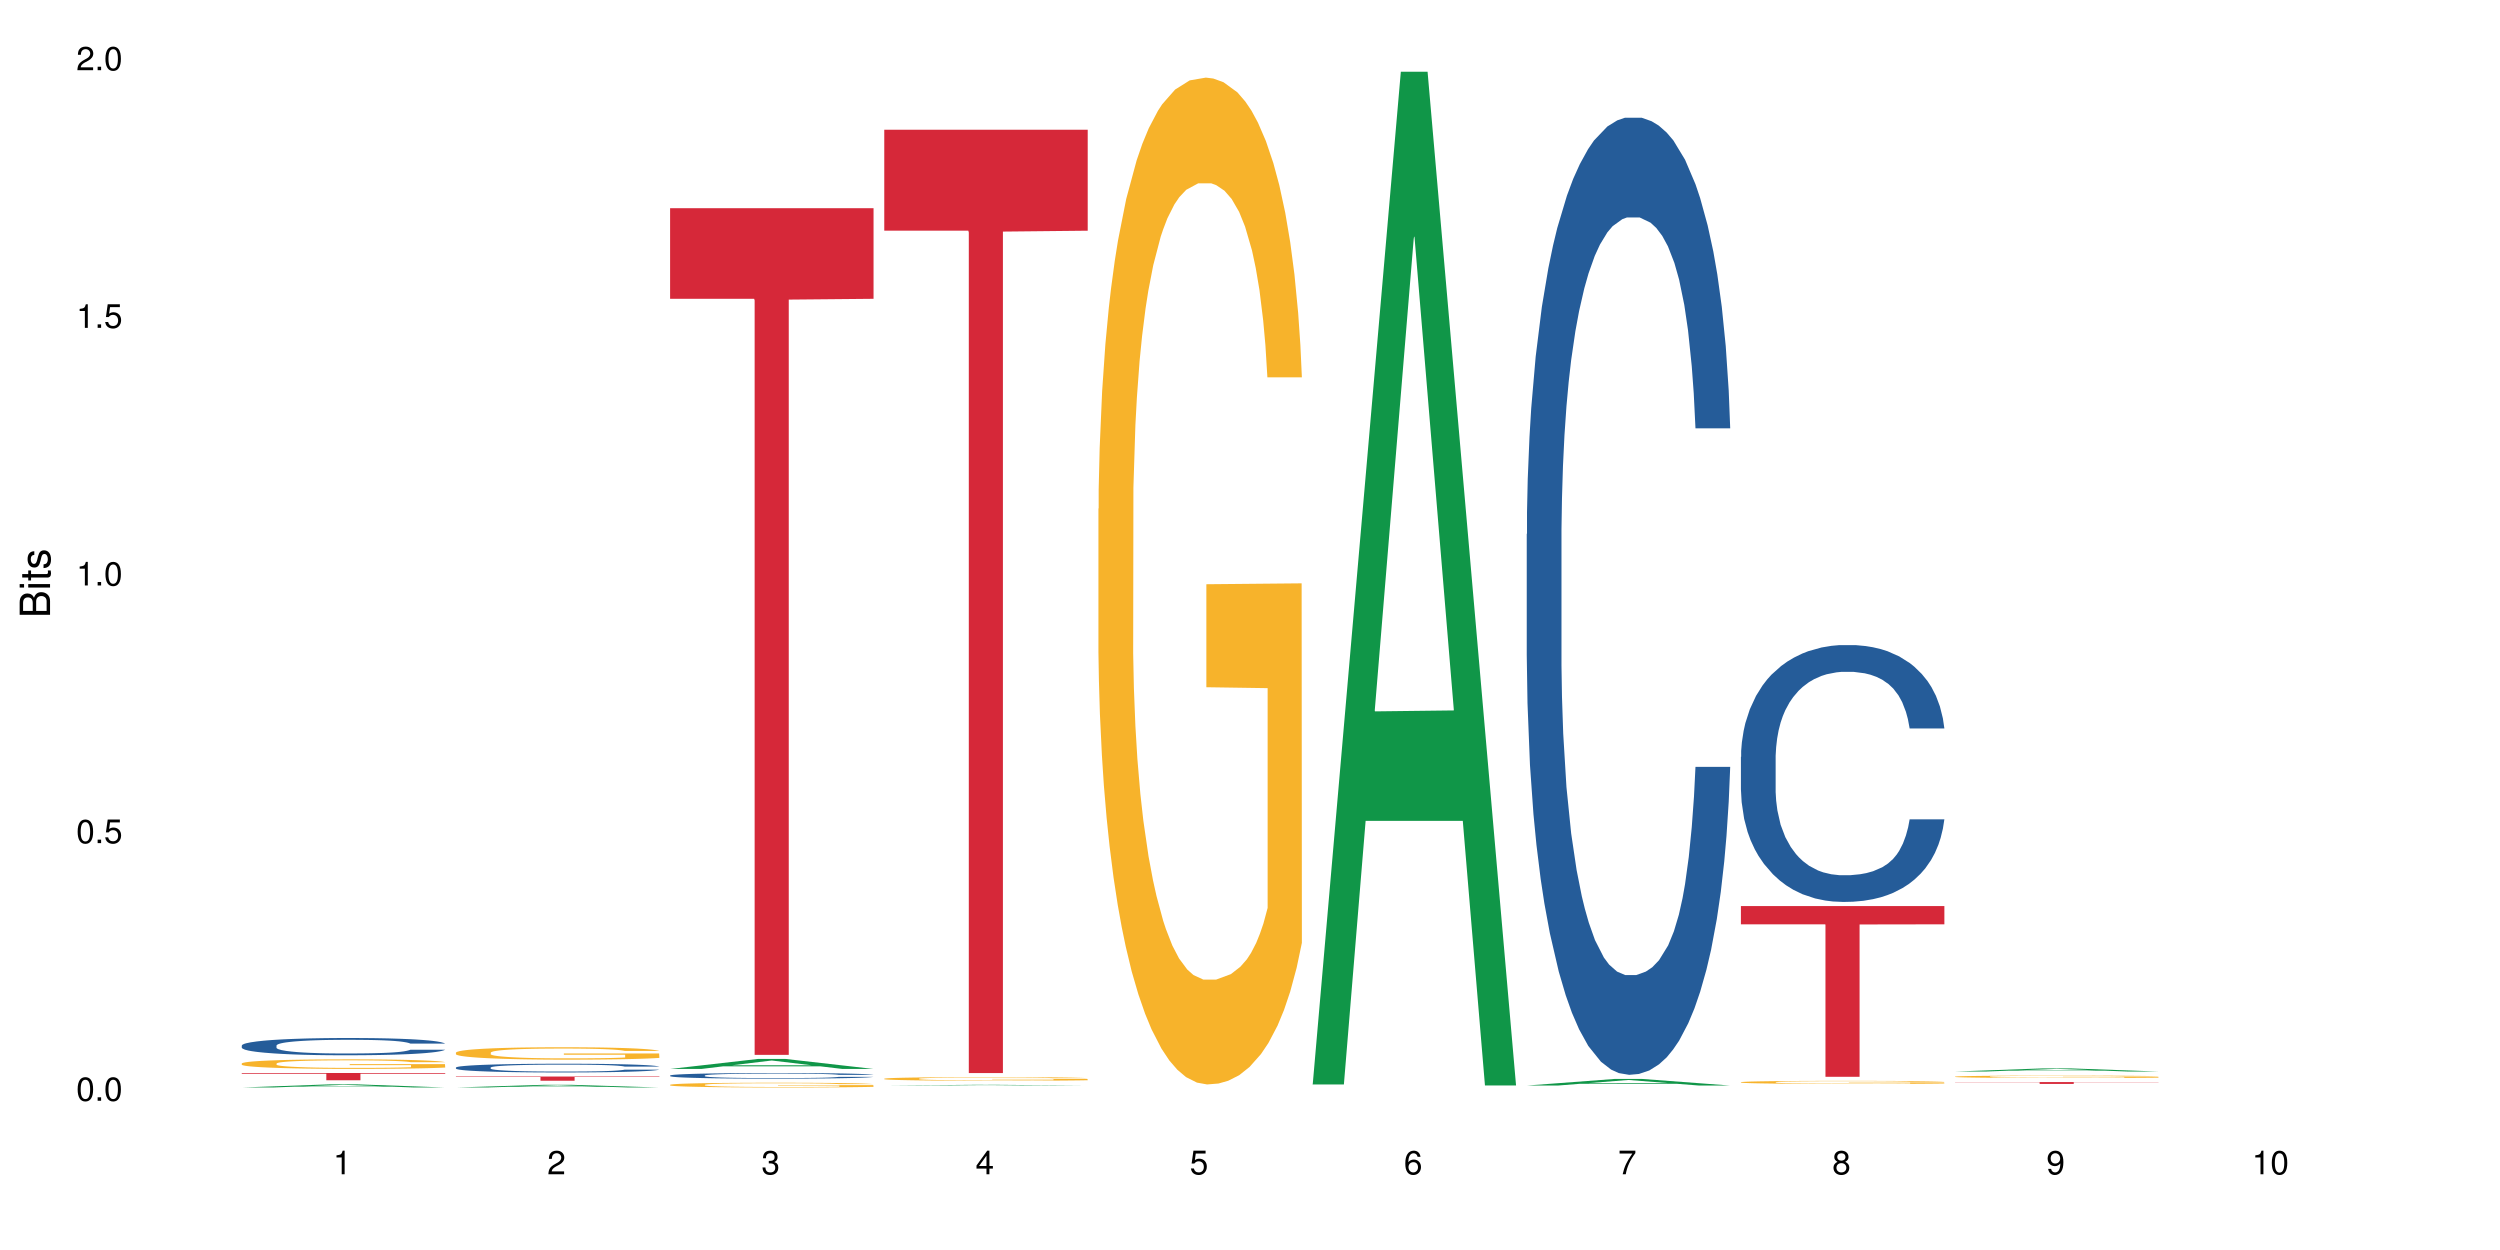 <?xml version="1.0" encoding="UTF-8"?>
<svg xmlns="http://www.w3.org/2000/svg" xmlns:xlink="http://www.w3.org/1999/xlink" width="720pt" height="360pt" viewBox="0 0 720 360" version="1.1">
<defs>
<g>
<symbol overflow="visible" id="glyph0-0">
<path style="stroke:none;" d=""/>
</symbol>
<symbol overflow="visible" id="glyph0-1">
<path style="stroke:none;" d="M 2.641 -6.797 C 2 -6.797 1.422 -6.531 1.078 -6.047 C 0.641 -5.453 0.406 -4.547 0.406 -3.297 C 0.406 -1 1.188 0.219 2.641 0.219 C 4.078 0.219 4.859 -1 4.859 -3.234 C 4.859 -4.562 4.656 -5.438 4.203 -6.047 C 3.844 -6.531 3.281 -6.797 2.641 -6.797 Z M 2.641 -6.047 C 3.547 -6.047 4 -5.125 4 -3.312 C 4 -1.375 3.562 -0.484 2.625 -0.484 C 1.734 -0.484 1.281 -1.422 1.281 -3.281 C 1.281 -5.141 1.734 -6.047 2.641 -6.047 Z M 2.641 -6.047 "/>
</symbol>
<symbol overflow="visible" id="glyph0-2">
<path style="stroke:none;" d="M 1.828 -1 L 0.828 -1 L 0.828 0 L 1.828 0 Z M 1.828 -1 "/>
</symbol>
<symbol overflow="visible" id="glyph0-3">
<path style="stroke:none;" d="M 4.562 -6.797 L 1.062 -6.797 L 0.547 -3.094 L 1.328 -3.094 C 1.719 -3.562 2.047 -3.734 2.578 -3.734 C 3.484 -3.734 4.062 -3.109 4.062 -2.094 C 4.062 -1.125 3.484 -0.531 2.578 -0.531 C 1.828 -0.531 1.375 -0.906 1.188 -1.672 L 0.328 -1.672 C 0.453 -1.109 0.547 -0.844 0.75 -0.594 C 1.125 -0.078 1.828 0.219 2.594 0.219 C 3.969 0.219 4.922 -0.781 4.922 -2.219 C 4.922 -3.562 4.031 -4.484 2.719 -4.484 C 2.25 -4.484 1.859 -4.359 1.469 -4.062 L 1.734 -5.969 L 4.562 -5.969 Z M 4.562 -6.797 "/>
</symbol>
<symbol overflow="visible" id="glyph0-4">
<path style="stroke:none;" d="M 2.484 -4.844 L 2.484 0 L 3.328 0 L 3.328 -6.797 L 2.766 -6.797 C 2.469 -5.75 2.281 -5.609 0.984 -5.453 L 0.984 -4.844 Z M 2.484 -4.844 "/>
</symbol>
<symbol overflow="visible" id="glyph0-5">
<path style="stroke:none;" d="M 4.859 -0.828 L 1.281 -0.828 C 1.359 -1.391 1.672 -1.75 2.5 -2.234 L 3.469 -2.75 C 4.406 -3.266 4.906 -3.969 4.906 -4.812 C 4.906 -5.375 4.672 -5.906 4.266 -6.266 C 3.859 -6.625 3.375 -6.797 2.719 -6.797 C 1.859 -6.797 1.219 -6.5 0.844 -5.922 C 0.609 -5.562 0.5 -5.125 0.484 -4.438 L 1.328 -4.438 C 1.359 -4.906 1.406 -5.188 1.531 -5.406 C 1.75 -5.812 2.188 -6.062 2.703 -6.062 C 3.469 -6.062 4.031 -5.516 4.031 -4.781 C 4.031 -4.25 3.719 -3.797 3.125 -3.438 L 2.234 -2.938 C 0.812 -2.141 0.406 -1.5 0.328 0 L 4.859 0 Z M 4.859 -0.828 "/>
</symbol>
<symbol overflow="visible" id="glyph0-6">
<path style="stroke:none;" d="M 2.125 -3.125 L 2.578 -3.125 C 3.516 -3.125 3.984 -2.703 3.984 -1.891 C 3.984 -1.031 3.469 -0.531 2.578 -0.531 C 1.656 -0.531 1.203 -0.984 1.156 -1.969 L 0.312 -1.969 C 0.344 -1.422 0.438 -1.078 0.609 -0.766 C 0.953 -0.109 1.625 0.219 2.547 0.219 C 3.953 0.219 4.859 -0.609 4.859 -1.906 C 4.859 -2.766 4.516 -3.25 3.703 -3.516 C 4.344 -3.766 4.656 -4.25 4.656 -4.938 C 4.656 -6.109 3.875 -6.797 2.578 -6.797 C 1.203 -6.797 0.484 -6.047 0.453 -4.609 L 1.297 -4.609 C 1.312 -5.016 1.344 -5.25 1.453 -5.453 C 1.641 -5.828 2.062 -6.062 2.594 -6.062 C 3.344 -6.062 3.797 -5.625 3.797 -4.906 C 3.797 -4.422 3.609 -4.141 3.25 -3.984 C 3.016 -3.891 2.719 -3.844 2.125 -3.844 Z M 2.125 -3.125 "/>
</symbol>
<symbol overflow="visible" id="glyph0-7">
<path style="stroke:none;" d="M 3.141 -1.625 L 3.141 0 L 3.984 0 L 3.984 -1.625 L 4.984 -1.625 L 4.984 -2.391 L 3.984 -2.391 L 3.984 -6.797 L 3.359 -6.797 L 0.266 -2.516 L 0.266 -1.625 Z M 3.141 -2.391 L 1 -2.391 L 3.141 -5.359 Z M 3.141 -2.391 "/>
</symbol>
<symbol overflow="visible" id="glyph0-8">
<path style="stroke:none;" d="M 4.781 -5.031 C 4.609 -6.141 3.891 -6.797 2.844 -6.797 C 2.094 -6.797 1.422 -6.438 1.031 -5.828 C 0.609 -5.172 0.406 -4.344 0.406 -3.094 C 0.406 -1.953 0.578 -1.234 0.984 -0.625 C 1.359 -0.078 1.953 0.219 2.703 0.219 C 3.984 0.219 4.922 -0.734 4.922 -2.078 C 4.922 -3.344 4.062 -4.234 2.844 -4.234 C 2.172 -4.234 1.641 -3.969 1.281 -3.469 C 1.281 -5.125 1.828 -6.047 2.797 -6.047 C 3.391 -6.047 3.797 -5.672 3.938 -5.031 Z M 2.734 -3.484 C 3.547 -3.484 4.062 -2.922 4.062 -2 C 4.062 -1.156 3.484 -0.531 2.703 -0.531 C 1.922 -0.531 1.328 -1.188 1.328 -2.047 C 1.328 -2.891 1.906 -3.484 2.734 -3.484 Z M 2.734 -3.484 "/>
</symbol>
<symbol overflow="visible" id="glyph0-9">
<path style="stroke:none;" d="M 4.984 -6.797 L 0.438 -6.797 L 0.438 -5.969 L 4.109 -5.969 C 2.5 -3.656 1.828 -2.234 1.328 0 L 2.219 0 C 2.594 -2.172 3.453 -4.047 4.984 -6.094 Z M 4.984 -6.797 "/>
</symbol>
<symbol overflow="visible" id="glyph0-10">
<path style="stroke:none;" d="M 3.75 -3.578 C 4.453 -4 4.688 -4.344 4.688 -4.984 C 4.688 -6.047 3.844 -6.797 2.641 -6.797 C 1.438 -6.797 0.594 -6.047 0.594 -4.984 C 0.594 -4.359 0.828 -4.016 1.516 -3.578 C 0.734 -3.203 0.359 -2.641 0.359 -1.891 C 0.359 -0.641 1.297 0.219 2.641 0.219 C 3.984 0.219 4.922 -0.641 4.922 -1.875 C 4.922 -2.641 4.531 -3.203 3.75 -3.578 Z M 2.641 -6.047 C 3.359 -6.047 3.812 -5.625 3.812 -4.969 C 3.812 -4.344 3.344 -3.922 2.641 -3.922 C 1.922 -3.922 1.453 -4.344 1.453 -4.984 C 1.453 -5.625 1.922 -6.047 2.641 -6.047 Z M 2.641 -3.203 C 3.484 -3.203 4.062 -2.672 4.062 -1.875 C 4.062 -1.062 3.484 -0.531 2.625 -0.531 C 1.797 -0.531 1.219 -1.078 1.219 -1.875 C 1.219 -2.672 1.797 -3.203 2.641 -3.203 Z M 2.641 -3.203 "/>
</symbol>
<symbol overflow="visible" id="glyph0-11">
<path style="stroke:none;" d="M 0.516 -1.547 C 0.672 -0.438 1.406 0.219 2.438 0.219 C 3.188 0.219 3.859 -0.141 4.266 -0.75 C 4.688 -1.406 4.891 -2.25 4.891 -3.484 C 4.891 -4.625 4.703 -5.359 4.312 -5.953 C 3.938 -6.5 3.344 -6.797 2.594 -6.797 C 1.297 -6.797 0.359 -5.844 0.359 -4.516 C 0.359 -3.25 1.234 -2.344 2.453 -2.344 C 3.094 -2.344 3.562 -2.578 4.016 -3.109 C 4 -1.453 3.469 -0.531 2.5 -0.531 C 1.906 -0.531 1.484 -0.906 1.359 -1.547 Z M 2.578 -6.062 C 3.375 -6.062 3.969 -5.406 3.969 -4.531 C 3.969 -3.688 3.375 -3.094 2.547 -3.094 C 1.734 -3.094 1.234 -3.672 1.234 -4.578 C 1.234 -5.438 1.797 -6.062 2.578 -6.062 Z M 2.578 -6.062 "/>
</symbol>
<symbol overflow="visible" id="glyph1-0">
<path style="stroke:none;" d=""/>
</symbol>
<symbol overflow="visible" id="glyph1-1">
<path style="stroke:none;" d="M 0 -0.953 L 0 -4.891 C 0 -5.719 -0.234 -6.344 -0.734 -6.797 C -1.188 -7.234 -1.812 -7.469 -2.5 -7.469 C -3.547 -7.469 -4.188 -7 -4.625 -5.875 C -4.984 -6.672 -5.641 -7.094 -6.531 -7.094 C -7.156 -7.094 -7.734 -6.859 -8.141 -6.391 C -8.562 -5.938 -8.75 -5.344 -8.75 -4.5 L -8.75 -0.953 Z M -4.984 -2.062 L -7.766 -2.062 L -7.766 -4.219 C -7.766 -4.844 -7.688 -5.203 -7.453 -5.5 C -7.219 -5.812 -6.859 -5.969 -6.375 -5.969 C -5.906 -5.969 -5.531 -5.812 -5.297 -5.5 C -5.062 -5.203 -4.984 -4.844 -4.984 -4.219 Z M -0.984 -2.062 L -4 -2.062 L -4 -4.781 C -4 -5.328 -3.859 -5.688 -3.578 -5.953 C -3.297 -6.219 -2.922 -6.359 -2.484 -6.359 C -2.062 -6.359 -1.688 -6.219 -1.406 -5.953 C -1.109 -5.688 -0.984 -5.328 -0.984 -4.781 Z M -0.984 -2.062 "/>
</symbol>
<symbol overflow="visible" id="glyph1-2">
<path style="stroke:none;" d="M -6.281 -1.797 L -6.281 -0.797 L 0 -0.797 L 0 -1.797 Z M -8.75 -1.797 L -8.75 -0.797 L -7.484 -0.797 L -7.484 -1.797 Z M -8.75 -1.797 "/>
</symbol>
<symbol overflow="visible" id="glyph1-3">
<path style="stroke:none;" d="M -6.281 -3.047 L -6.281 -2.016 L -8.016 -2.016 L -8.016 -1.016 L -6.281 -1.016 L -6.281 -0.172 L -5.469 -0.172 L -5.469 -1.016 L -0.719 -1.016 C -0.078 -1.016 0.281 -1.453 0.281 -2.234 C 0.281 -2.469 0.25 -2.719 0.188 -3.047 L -0.641 -3.047 C -0.609 -2.922 -0.594 -2.766 -0.594 -2.562 C -0.594 -2.141 -0.719 -2.016 -1.156 -2.016 L -5.469 -2.016 L -5.469 -3.047 Z M -6.281 -3.047 "/>
</symbol>
<symbol overflow="visible" id="glyph1-4">
<path style="stroke:none;" d="M -4.531 -5.25 C -5.766 -5.25 -6.469 -4.422 -6.469 -2.969 C -6.469 -1.516 -5.719 -0.562 -4.547 -0.562 C -3.562 -0.562 -3.094 -1.062 -2.734 -2.562 L -2.516 -3.484 C -2.344 -4.188 -2.094 -4.469 -1.625 -4.469 C -1.047 -4.469 -0.641 -3.875 -0.641 -3 C -0.641 -2.453 -0.797 -2 -1.062 -1.75 C -1.25 -1.594 -1.422 -1.531 -1.875 -1.469 L -1.875 -0.406 C -0.422 -0.453 0.281 -1.266 0.281 -2.922 C 0.281 -4.5 -0.5 -5.516 -1.719 -5.516 C -2.656 -5.516 -3.172 -4.984 -3.469 -3.734 L -3.703 -2.766 C -3.891 -1.953 -4.156 -1.609 -4.594 -1.609 C -5.172 -1.609 -5.547 -2.125 -5.547 -2.938 C -5.547 -3.75 -5.203 -4.172 -4.531 -4.203 Z M -4.531 -5.25 "/>
</symbol>
</g>
</defs>
<g id="surface108468">
<rect x="0" y="0" width="720" height="360" style="fill:rgb(100%,100%,100%);fill-opacity:1;stroke:none;"/>
<path style=" stroke:none;fill-rule:nonzero;fill:rgb(6.275%,58.824%,28.235%);fill-opacity:1;" d="M 69.629 313.195 L 69.691 313.195 L 95.047 312.285 L 102.746 312.285 L 128.223 313.195 L 119.273 313.195 L 112.887 312.957 L 84.902 312.957 L 78.645 313.195 L 69.629 313.195 L 87.598 312.859 L 110.32 312.859 L 98.988 312.434 L 98.863 312.434 L 98.738 312.438 L 87.535 312.859 L 87.598 312.859 Z M 69.629 313.195 "/>
<path style=" stroke:none;fill-rule:nonzero;fill:rgb(14.51%,36.078%,60%);fill-opacity:1;" d="M 69.629 301.109 L 69.699 301.105 L 69.699 300.996 L 69.914 300.824 L 70.414 300.605 L 70.914 300.457 L 72.203 300.188 L 73.988 299.93 L 75.848 299.73 L 77.203 299.613 L 78.418 299.52 L 81.207 299.352 L 82.992 299.266 L 84.922 299.191 L 87.281 299.113 L 88.996 299.066 L 92.852 298.996 L 95.711 298.961 L 97.926 298.949 L 102.715 298.949 L 105.574 298.969 L 107.645 298.988 L 109.93 299.027 L 111.859 299.066 L 115.219 299.168 L 118.219 299.293 L 119.578 299.367 L 121.723 299.508 L 123.367 299.645 L 124.508 299.762 L 125.797 299.93 L 126.938 300.133 L 127.797 300.367 L 128.223 300.562 L 118.219 300.562 L 117.719 300.379 L 117.148 300.238 L 116.078 300.055 L 115.004 299.922 L 113.504 299.789 L 112.148 299.703 L 110.289 299.617 L 108.645 299.562 L 106.93 299.52 L 105.285 299.496 L 102.141 299.469 L 98.5 299.469 L 97.141 299.477 L 94.355 299.512 L 92.852 299.543 L 90.711 299.609 L 89.207 299.668 L 87.422 299.758 L 86.207 299.836 L 84.707 299.953 L 83.637 300.059 L 82.422 300.207 L 81.707 300.32 L 81.062 300.449 L 80.492 300.598 L 80.062 300.758 L 79.777 300.926 L 79.633 301.09 L 79.633 301.793 L 79.777 301.957 L 80.133 302.148 L 81.062 302.426 L 82.422 302.664 L 83.992 302.855 L 85.492 302.992 L 86.352 303.055 L 87.492 303.129 L 89.281 303.219 L 91.852 303.309 L 93.352 303.348 L 95.641 303.383 L 97.996 303.398 L 101.141 303.398 L 103.93 303.383 L 105.785 303.359 L 107.715 303.324 L 110.359 303.246 L 112.004 303.172 L 113.434 303.086 L 114.504 303 L 115.219 302.93 L 116.293 302.789 L 117.148 302.633 L 117.793 302.473 L 118.219 302.32 L 128.223 302.32 L 127.797 302.5 L 127.152 302.68 L 126.508 302.809 L 125.508 302.969 L 124.367 303.109 L 122.723 303.27 L 121.363 303.375 L 119.578 303.488 L 117.934 303.574 L 116.148 303.648 L 113.504 303.742 L 111.789 303.785 L 109.93 303.828 L 107.715 303.863 L 104.93 303.895 L 101.93 303.914 L 99.141 303.918 L 96.141 303.91 L 93.926 303.891 L 90.996 303.852 L 87.352 303.77 L 84.707 303.684 L 82.633 303.594 L 80.848 303.504 L 78.848 303.383 L 76.273 303.184 L 74.703 303.027 L 73.633 302.902 L 72.418 302.723 L 71.559 302.566 L 70.559 302.309 L 69.844 301.988 L 69.629 301.738 Z M 69.629 301.109 "/>
<path style=" stroke:none;fill-rule:nonzero;fill:rgb(96.863%,70.196%,16.863%);fill-opacity:1;" d="M 69.629 306.27 L 69.699 306.266 L 69.699 306.215 L 69.988 306.105 L 70.703 305.949 L 71.629 305.82 L 72.629 305.719 L 73.273 305.668 L 74.344 305.594 L 75.273 305.535 L 77.633 305.426 L 80.633 305.32 L 82.277 305.273 L 84.137 305.23 L 86.777 305.184 L 87.992 305.164 L 91.711 305.125 L 95.926 305.102 L 100.57 305.094 L 102.715 305.094 L 105.645 305.105 L 109.645 305.133 L 111.934 305.16 L 113.719 305.184 L 115.578 305.215 L 117.863 305.266 L 120.008 305.328 L 121.723 305.387 L 123.438 305.461 L 124.867 305.543 L 126.082 305.629 L 127.152 305.734 L 127.797 305.824 L 128.223 305.91 L 118.293 305.91 L 117.719 305.824 L 117.078 305.754 L 116.004 305.672 L 114.934 305.613 L 113.863 305.566 L 111.859 305.5 L 110.145 305.461 L 108.004 305.426 L 105.93 305.402 L 103.57 305.387 L 102.141 305.383 L 98.355 305.383 L 94.926 305.398 L 92.926 305.418 L 91.496 305.438 L 89.496 305.477 L 88.281 305.508 L 87.566 305.527 L 85.422 305.605 L 83.992 305.676 L 83.207 305.723 L 82.207 305.797 L 81.492 305.867 L 80.707 305.965 L 80.277 306.039 L 79.703 306.211 L 79.633 306.664 L 79.848 306.758 L 80.277 306.859 L 80.848 306.953 L 81.707 307.047 L 82.562 307.121 L 84.062 307.219 L 85.352 307.281 L 86.352 307.324 L 88.281 307.395 L 89.066 307.414 L 90.922 307.461 L 92.852 307.496 L 95.211 307.527 L 96.996 307.539 L 99.855 307.555 L 103.5 307.555 L 107.789 307.539 L 110.504 307.52 L 112.359 307.5 L 113.574 307.48 L 115.078 307.453 L 116.148 307.43 L 117.148 307.398 L 118.363 307.359 L 118.363 306.758 L 100.715 306.754 L 100.715 306.477 L 128.152 306.473 L 128.223 307.453 L 126.723 307.52 L 124.867 307.586 L 123.078 307.637 L 121.223 307.68 L 118.578 307.727 L 116.434 307.758 L 113.148 307.793 L 110.145 307.812 L 107 307.828 L 104.215 307.836 L 100.93 307.84 L 97.996 307.836 L 94.855 307.82 L 92.352 307.801 L 90.066 307.773 L 87.781 307.742 L 84.922 307.688 L 83.062 307.645 L 81.133 307.594 L 79.203 307.531 L 77.488 307.465 L 76.348 307.41 L 75.203 307.352 L 73.988 307.273 L 72.844 307.191 L 71.988 307.113 L 71.203 307.023 L 70.629 306.941 L 70.059 306.828 L 69.773 306.738 L 69.629 306.66 Z M 69.629 306.27 "/>
<path style=" stroke:none;fill-rule:nonzero;fill:rgb(83.922%,15.686%,22.353%);fill-opacity:1;" d="M 69.629 309.016 L 128.223 309.016 L 128.223 309.238 L 103.805 309.242 L 103.805 311.113 L 93.98 311.113 L 93.98 309.242 L 93.836 309.238 L 69.629 309.238 Z M 69.629 309.016 "/>
<path style=" stroke:none;fill-rule:nonzero;fill:rgb(6.275%,58.824%,28.235%);fill-opacity:1;" d="M 131.309 313.195 L 131.371 313.195 L 156.727 312.418 L 164.426 312.418 L 189.902 313.195 L 180.953 313.195 L 174.566 312.992 L 146.582 312.992 L 140.324 313.195 L 131.309 313.195 L 149.273 312.91 L 172 312.906 L 160.668 312.547 L 160.543 312.543 L 160.418 312.547 L 149.211 312.906 L 149.273 312.91 Z M 131.309 313.195 "/>
<path style=" stroke:none;fill-rule:nonzero;fill:rgb(14.51%,36.078%,60%);fill-opacity:1;" d="M 131.309 307.449 L 131.379 307.445 L 131.379 307.391 L 131.594 307.305 L 132.094 307.195 L 132.594 307.117 L 133.883 306.984 L 135.668 306.852 L 137.523 306.75 L 138.883 306.691 L 140.098 306.645 L 142.883 306.559 L 144.672 306.516 L 146.602 306.477 L 148.957 306.438 L 150.672 306.414 L 154.531 306.379 L 157.391 306.363 L 159.605 306.355 L 164.395 306.355 L 167.25 306.363 L 169.324 306.375 L 171.609 306.395 L 173.539 306.414 L 176.898 306.465 L 179.898 306.531 L 181.258 306.566 L 183.402 306.637 L 185.043 306.707 L 186.188 306.766 L 187.473 306.852 L 188.617 306.957 L 189.477 307.074 L 189.902 307.172 L 179.898 307.172 L 179.398 307.078 L 178.828 307.008 L 177.758 306.914 L 176.684 306.848 L 175.184 306.781 L 173.824 306.738 L 171.969 306.695 L 170.324 306.668 L 168.609 306.645 L 166.965 306.633 L 163.82 306.617 L 160.176 306.617 L 158.82 306.621 L 156.031 306.641 L 154.531 306.656 L 152.387 306.688 L 150.887 306.719 L 149.102 306.766 L 147.887 306.805 L 146.387 306.863 L 145.312 306.918 L 144.098 306.992 L 143.387 307.051 L 142.742 307.113 L 142.172 307.191 L 141.742 307.27 L 141.457 307.355 L 141.312 307.438 L 141.312 307.793 L 141.457 307.875 L 141.812 307.973 L 142.742 308.113 L 144.098 308.234 L 145.672 308.332 L 147.172 308.402 L 148.031 308.434 L 149.172 308.469 L 150.961 308.516 L 153.531 308.562 L 155.031 308.578 L 157.32 308.598 L 159.676 308.609 L 162.82 308.609 L 165.609 308.598 L 167.465 308.586 L 169.395 308.57 L 172.039 308.531 L 173.684 308.492 L 175.113 308.449 L 176.184 308.406 L 176.898 308.367 L 177.969 308.297 L 178.828 308.219 L 179.473 308.141 L 179.898 308.062 L 189.902 308.062 L 189.477 308.152 L 188.832 308.242 L 188.188 308.309 L 187.188 308.391 L 186.047 308.461 L 184.402 308.539 L 183.043 308.594 L 181.258 308.652 L 179.613 308.695 L 177.828 308.734 L 175.184 308.781 L 173.469 308.805 L 171.609 308.824 L 169.395 308.844 L 166.609 308.859 L 163.605 308.867 L 160.82 308.871 L 157.82 308.863 L 155.605 308.855 L 152.676 308.836 L 149.031 308.793 L 146.387 308.75 L 144.312 308.707 L 142.527 308.66 L 140.527 308.598 L 137.953 308.496 L 136.383 308.418 L 135.309 308.355 L 134.094 308.266 L 133.238 308.184 L 132.238 308.055 L 131.523 307.895 L 131.309 307.766 Z M 131.309 307.449 "/>
<path style=" stroke:none;fill-rule:nonzero;fill:rgb(96.863%,70.196%,16.863%);fill-opacity:1;" d="M 131.309 303.137 L 131.379 303.137 L 131.379 303.07 L 131.664 302.922 L 132.379 302.723 L 133.309 302.555 L 134.309 302.426 L 134.953 302.355 L 136.023 302.258 L 136.953 302.188 L 139.312 302.039 L 142.312 301.902 L 143.957 301.844 L 145.812 301.789 L 148.457 301.727 L 149.672 301.703 L 153.391 301.652 L 157.605 301.617 L 162.25 301.609 L 164.395 301.613 L 167.324 301.625 L 171.324 301.66 L 173.613 301.691 L 175.398 301.727 L 177.254 301.77 L 179.543 301.832 L 181.688 301.91 L 183.402 301.988 L 185.117 302.09 L 186.547 302.191 L 187.762 302.305 L 188.832 302.445 L 189.477 302.559 L 189.902 302.672 L 179.973 302.672 L 179.398 302.559 L 178.758 302.469 L 177.684 302.363 L 176.613 302.285 L 175.539 302.223 L 173.539 302.137 L 171.824 302.086 L 169.68 302.039 L 167.609 302.008 L 165.25 301.988 L 163.82 301.984 L 160.035 301.984 L 156.605 302.008 L 154.605 302.031 L 153.176 302.059 L 151.172 302.109 L 149.957 302.148 L 149.246 302.172 L 147.102 302.273 L 145.672 302.367 L 144.887 302.426 L 143.887 302.523 L 143.172 302.613 L 142.383 302.742 L 141.957 302.84 L 141.383 303.062 L 141.312 303.652 L 141.527 303.773 L 141.957 303.91 L 142.527 304.027 L 143.387 304.148 L 144.242 304.246 L 145.742 304.371 L 147.027 304.457 L 148.031 304.512 L 149.957 304.602 L 150.746 304.629 L 152.602 304.688 L 154.531 304.734 L 156.891 304.773 L 158.676 304.793 L 161.535 304.809 L 165.18 304.809 L 169.469 304.789 L 172.184 304.762 L 174.039 304.738 L 175.254 304.715 L 176.754 304.68 L 177.828 304.645 L 178.828 304.609 L 180.043 304.555 L 180.043 303.773 L 162.391 303.773 L 162.391 303.406 L 189.832 303.402 L 189.902 304.68 L 188.402 304.766 L 186.547 304.852 L 184.758 304.918 L 182.902 304.973 L 180.258 305.035 L 178.113 305.074 L 174.824 305.117 L 171.824 305.148 L 168.68 305.168 L 165.895 305.18 L 162.605 305.18 L 159.676 305.176 L 156.531 305.156 L 154.031 305.129 L 151.746 305.098 L 149.457 305.055 L 146.602 304.984 L 144.742 304.93 L 142.812 304.859 L 140.883 304.781 L 139.168 304.691 L 138.027 304.625 L 136.883 304.543 L 135.668 304.445 L 134.523 304.336 L 133.668 304.234 L 132.879 304.121 L 132.309 304.012 L 131.738 303.867 L 131.453 303.75 L 131.309 303.648 Z M 131.309 303.137 "/>
<path style=" stroke:none;fill-rule:nonzero;fill:rgb(83.922%,15.686%,22.353%);fill-opacity:1;" d="M 131.309 310.043 L 189.902 310.043 L 189.902 310.172 L 165.484 310.172 L 165.484 311.242 L 155.656 311.242 L 155.656 310.176 L 155.516 310.172 L 131.309 310.172 Z M 131.309 310.043 "/>
<path style=" stroke:none;fill-rule:nonzero;fill:rgb(6.275%,58.824%,28.235%);fill-opacity:1;" d="M 192.988 307.855 L 193.051 307.852 L 218.402 304.965 L 226.105 304.965 L 251.582 307.859 L 242.629 307.859 L 236.246 307.105 L 208.262 307.105 L 202.004 307.855 L 192.988 307.855 L 210.953 306.793 L 233.68 306.789 L 222.348 305.438 L 222.223 305.438 L 222.098 305.445 L 210.891 306.789 L 210.953 306.793 Z M 192.988 307.855 "/>
<path style=" stroke:none;fill-rule:nonzero;fill:rgb(14.51%,36.078%,60%);fill-opacity:1;" d="M 192.988 309.738 L 193.059 309.738 L 193.059 309.703 L 193.273 309.645 L 193.773 309.574 L 194.273 309.523 L 195.559 309.438 L 197.348 309.352 L 199.203 309.289 L 200.562 309.25 L 201.777 309.219 L 204.562 309.164 L 206.352 309.137 L 208.281 309.113 L 210.637 309.086 L 212.352 309.07 L 216.211 309.047 L 219.07 309.039 L 221.285 309.035 L 226.074 309.035 L 228.93 309.039 L 231.004 309.047 L 233.289 309.059 L 235.219 309.07 L 238.578 309.105 L 241.578 309.145 L 242.938 309.168 L 245.082 309.215 L 246.723 309.262 L 247.867 309.297 L 249.152 309.352 L 250.297 309.422 L 251.152 309.496 L 251.582 309.559 L 241.578 309.559 L 241.078 309.5 L 240.508 309.453 L 239.434 309.395 L 238.363 309.352 L 236.863 309.309 L 235.504 309.277 L 233.648 309.25 L 232.004 309.234 L 230.289 309.219 L 228.645 309.211 L 225.5 309.203 L 221.855 309.203 L 220.5 309.207 L 217.711 309.219 L 216.211 309.227 L 214.066 309.25 L 212.566 309.266 L 210.781 309.297 L 209.566 309.32 L 208.066 309.359 L 206.992 309.395 L 205.777 309.445 L 205.062 309.48 L 204.422 309.523 L 203.848 309.57 L 203.422 309.621 L 203.133 309.68 L 202.992 309.73 L 202.992 309.961 L 203.133 310.016 L 203.492 310.078 L 204.422 310.168 L 205.777 310.246 L 207.352 310.309 L 208.852 310.352 L 209.707 310.371 L 210.852 310.395 L 212.637 310.426 L 215.211 310.457 L 216.711 310.469 L 219 310.48 L 221.355 310.484 L 224.5 310.484 L 227.289 310.48 L 229.145 310.473 L 231.074 310.461 L 233.719 310.434 L 235.363 310.41 L 236.793 310.383 L 237.863 310.355 L 238.578 310.332 L 239.648 310.285 L 240.508 310.234 L 241.148 310.184 L 241.578 310.133 L 251.582 310.133 L 251.152 310.191 L 250.512 310.25 L 249.867 310.293 L 248.867 310.344 L 247.723 310.391 L 246.082 310.441 L 244.723 310.477 L 242.938 310.512 L 241.293 310.543 L 239.508 310.566 L 236.863 310.598 L 235.148 310.609 L 233.289 310.625 L 231.074 310.637 L 228.289 310.648 L 225.285 310.652 L 219.5 310.652 L 217.285 310.645 L 214.352 310.633 L 210.711 310.605 L 208.066 310.578 L 205.992 310.551 L 204.207 310.52 L 202.207 310.48 L 199.633 310.414 L 198.062 310.363 L 196.988 310.324 L 195.773 310.266 L 194.918 310.211 L 193.918 310.129 L 193.203 310.023 L 192.988 309.941 Z M 192.988 309.738 "/>
<path style=" stroke:none;fill-rule:nonzero;fill:rgb(96.863%,70.196%,16.863%);fill-opacity:1;" d="M 192.988 312.414 L 193.059 312.414 L 193.059 312.387 L 193.344 312.332 L 194.059 312.254 L 194.988 312.191 L 195.988 312.141 L 196.633 312.113 L 197.703 312.078 L 198.633 312.051 L 200.992 311.992 L 203.992 311.941 L 205.637 311.918 L 207.492 311.898 L 210.137 311.875 L 211.352 311.867 L 215.066 311.844 L 219.285 311.832 L 223.93 311.828 L 226.074 311.832 L 229.004 311.836 L 233.004 311.848 L 235.289 311.863 L 237.078 311.875 L 238.934 311.891 L 241.223 311.914 L 243.367 311.945 L 245.082 311.977 L 246.797 312.012 L 248.223 312.051 L 249.438 312.098 L 250.512 312.148 L 251.152 312.191 L 251.582 312.234 L 241.648 312.234 L 241.078 312.191 L 240.434 312.16 L 239.363 312.117 L 238.293 312.086 L 237.219 312.062 L 235.219 312.031 L 233.504 312.012 L 231.359 311.992 L 229.289 311.984 L 226.93 311.977 L 225.5 311.973 L 221.715 311.973 L 218.285 311.98 L 216.281 311.992 L 214.855 312 L 212.852 312.02 L 211.637 312.035 L 210.922 312.047 L 208.781 312.082 L 207.352 312.117 L 206.566 312.141 L 205.562 312.18 L 204.852 312.215 L 204.062 312.262 L 203.637 312.301 L 203.062 312.387 L 202.992 312.609 L 203.207 312.656 L 203.637 312.711 L 204.207 312.754 L 205.062 312.801 L 205.922 312.836 L 207.422 312.887 L 208.707 312.918 L 209.707 312.941 L 211.637 312.973 L 212.426 312.984 L 214.281 313.008 L 216.211 313.023 L 218.57 313.039 L 220.355 313.047 L 223.215 313.055 L 226.859 313.055 L 231.145 313.047 L 233.863 313.035 L 235.719 313.027 L 236.934 313.016 L 238.434 313.004 L 239.508 312.992 L 240.508 312.977 L 241.723 312.957 L 241.723 312.656 L 224.07 312.656 L 224.07 312.516 L 251.512 312.516 L 251.582 313.004 L 250.082 313.039 L 248.223 313.07 L 246.438 313.094 L 244.578 313.117 L 241.938 313.141 L 239.793 313.156 L 236.504 313.172 L 233.504 313.184 L 230.359 313.191 L 227.574 313.195 L 224.285 313.195 L 221.355 313.191 L 218.211 313.188 L 215.711 313.176 L 213.426 313.164 L 211.137 313.148 L 208.281 313.121 L 206.422 313.102 L 204.492 313.074 L 202.562 313.043 L 200.848 313.008 L 199.703 312.98 L 198.562 312.953 L 197.348 312.914 L 196.203 312.871 L 195.348 312.832 L 194.559 312.789 L 193.988 312.75 L 193.418 312.691 L 193.129 312.648 L 192.988 312.609 Z M 192.988 312.414 "/>
<path style=" stroke:none;fill-rule:nonzero;fill:rgb(83.922%,15.686%,22.353%);fill-opacity:1;" d="M 192.988 59.957 L 251.582 59.957 L 251.582 86.055 L 227.164 86.285 L 227.164 303.793 L 217.336 303.793 L 217.336 86.516 L 217.195 86.055 L 192.988 86.055 Z M 192.988 59.957 "/>
<path style=" stroke:none;fill-rule:nonzero;fill:rgb(6.275%,58.824%,28.235%);fill-opacity:1;" d="M 254.668 312.641 L 254.73 312.641 L 280.082 312.43 L 287.781 312.43 L 313.262 312.641 L 304.309 312.641 L 297.926 312.586 L 269.941 312.586 L 263.68 312.641 L 254.668 312.641 L 272.633 312.562 L 295.359 312.562 L 284.027 312.465 L 283.777 312.465 L 272.57 312.562 L 272.633 312.562 Z M 254.668 312.641 "/>
<path style=" stroke:none;fill-rule:nonzero;fill:rgb(96.863%,70.196%,16.863%);fill-opacity:1;" d="M 254.668 310.66 L 254.738 310.66 L 254.738 310.641 L 255.023 310.598 L 255.738 310.539 L 256.668 310.492 L 257.668 310.453 L 258.312 310.434 L 259.383 310.406 L 260.312 310.383 L 262.672 310.34 L 265.672 310.301 L 267.316 310.285 L 269.172 310.27 L 271.816 310.25 L 273.031 310.242 L 276.746 310.227 L 280.965 310.219 L 285.609 310.215 L 287.75 310.215 L 290.68 310.219 L 294.684 310.23 L 296.969 310.242 L 298.758 310.25 L 300.613 310.262 L 302.902 310.281 L 305.043 310.305 L 306.758 310.328 L 308.473 310.355 L 309.902 310.387 L 311.117 310.418 L 312.191 310.457 L 312.832 310.492 L 313.262 310.527 L 303.328 310.527 L 302.758 310.492 L 302.113 310.465 L 301.043 310.434 L 299.973 310.414 L 298.898 310.395 L 296.898 310.371 L 295.184 310.355 L 293.039 310.34 L 290.969 310.332 L 288.609 310.328 L 287.18 310.324 L 283.395 310.324 L 279.961 310.332 L 277.961 310.34 L 276.531 310.348 L 274.531 310.359 L 273.316 310.371 L 272.602 310.379 L 270.457 310.41 L 269.031 310.438 L 268.242 310.453 L 267.242 310.484 L 266.527 310.508 L 265.742 310.547 L 265.312 310.574 L 264.742 310.641 L 264.672 310.812 L 264.887 310.848 L 265.312 310.887 L 265.887 310.922 L 266.742 310.957 L 267.602 310.984 L 269.102 311.02 L 270.387 311.047 L 271.387 311.062 L 273.316 311.086 L 274.102 311.098 L 275.961 311.113 L 277.891 311.125 L 280.25 311.137 L 282.035 311.145 L 284.895 311.148 L 288.539 311.148 L 292.824 311.145 L 295.539 311.137 L 297.398 311.129 L 298.613 311.121 L 300.113 311.109 L 301.188 311.102 L 302.188 311.09 L 303.402 311.074 L 303.402 310.848 L 285.75 310.848 L 285.75 310.738 L 313.191 310.738 L 313.262 311.109 L 311.762 311.137 L 309.902 311.16 L 308.117 311.18 L 306.258 311.195 L 303.617 311.215 L 301.473 311.227 L 298.184 311.238 L 295.184 311.246 L 292.039 311.254 L 289.254 311.254 L 285.965 311.258 L 283.035 311.254 L 279.891 311.25 L 277.391 311.242 L 275.105 311.23 L 272.816 311.219 L 269.957 311.199 L 268.102 311.184 L 266.172 311.164 L 264.242 311.141 L 262.527 311.113 L 261.383 311.094 L 260.242 311.07 L 259.027 311.043 L 257.883 311.012 L 257.023 310.98 L 256.238 310.949 L 255.668 310.918 L 255.094 310.875 L 254.809 310.84 L 254.668 310.809 Z M 254.668 310.66 "/>
<path style=" stroke:none;fill-rule:nonzero;fill:rgb(83.922%,15.686%,22.353%);fill-opacity:1;" d="M 254.668 37.359 L 313.262 37.359 L 313.262 66.441 L 288.84 66.699 L 288.84 309.039 L 279.016 309.039 L 279.016 66.953 L 278.875 66.441 L 254.668 66.441 Z M 254.668 37.359 "/>
<path style=" stroke:none;fill-rule:nonzero;fill:rgb(96.863%,70.196%,16.863%);fill-opacity:1;" d="M 316.348 146.547 L 316.418 146.285 L 316.418 140.988 L 316.703 129.07 L 317.418 112.652 L 318.348 99.148 L 319.348 88.555 L 319.992 82.996 L 321.062 75.051 L 321.992 69.223 L 324.348 57.309 L 327.352 46.188 L 328.992 41.418 L 330.852 36.918 L 333.496 31.887 L 334.711 30.031 L 338.426 25.797 L 342.641 23.148 L 347.289 22.352 L 349.43 22.617 L 352.359 23.676 L 356.363 26.59 L 358.648 29.238 L 360.434 31.887 L 362.293 35.328 L 364.578 40.625 L 366.723 46.98 L 368.438 53.336 L 370.152 61.281 L 371.582 69.754 L 372.797 79.023 L 373.871 90.145 L 374.512 99.414 L 374.941 108.68 L 365.008 108.68 L 364.438 99.414 L 363.793 92.262 L 362.723 83.523 L 361.648 77.168 L 360.578 72.137 L 358.578 65.254 L 356.863 61.016 L 354.719 57.309 L 352.645 54.926 L 350.289 53.336 L 348.859 52.805 L 345.07 52.805 L 341.641 54.66 L 339.641 56.777 L 338.211 58.898 L 336.211 62.867 L 334.996 66.047 L 334.281 68.164 L 332.137 76.375 L 330.707 83.789 L 329.922 88.82 L 328.922 96.766 L 328.207 103.914 L 327.422 114.508 L 326.992 122.449 L 326.422 140.457 L 326.352 188.125 L 326.562 198.188 L 326.992 209.043 L 327.566 218.578 L 328.422 228.641 L 329.281 236.32 L 330.781 246.648 L 332.066 253.531 L 333.066 258.035 L 334.996 265.184 L 335.781 267.566 L 337.641 272.332 L 339.57 276.039 L 341.93 279.219 L 343.715 280.809 L 346.574 282.133 L 350.219 282.133 L 354.504 280.543 L 357.219 278.426 L 359.078 276.305 L 360.293 274.453 L 361.793 271.539 L 362.863 268.891 L 363.867 265.977 L 365.078 261.477 L 365.078 198.188 L 347.43 197.922 L 347.43 168.262 L 374.871 168 L 374.941 271.539 L 373.441 278.688 L 371.582 285.574 L 369.797 290.871 L 367.938 295.371 L 365.293 300.402 L 363.152 303.582 L 359.863 307.289 L 356.863 309.672 L 353.719 311.262 L 350.93 312.055 L 347.645 312.32 L 344.715 311.789 L 341.57 310.203 L 339.07 308.082 L 336.781 305.434 L 334.496 301.992 L 331.637 296.43 L 329.781 291.93 L 327.852 286.367 L 325.922 279.75 L 324.207 272.598 L 323.062 267.039 L 321.918 260.684 L 320.703 252.738 L 319.562 243.734 L 318.703 235.523 L 317.918 226.258 L 317.348 217.52 L 316.773 205.602 L 316.488 196.066 L 316.348 187.859 Z M 316.348 146.547 "/>
<path style=" stroke:none;fill-rule:nonzero;fill:rgb(6.275%,58.824%,28.235%);fill-opacity:1;" d="M 378.023 312.332 L 378.086 312.059 L 403.441 20.664 L 411.141 20.664 L 436.621 312.609 L 427.668 312.609 L 421.281 236.402 L 393.301 236.402 L 387.039 312.332 L 378.023 312.332 L 395.992 204.875 L 418.715 204.602 L 407.387 68.359 L 407.262 68.086 L 407.137 68.91 L 395.93 204.602 L 395.992 204.875 Z M 378.023 312.332 "/>
<path style=" stroke:none;fill-rule:nonzero;fill:rgb(6.275%,58.824%,28.235%);fill-opacity:1;" d="M 439.703 312.633 L 439.766 312.633 L 465.121 310.727 L 472.82 310.727 L 498.301 312.637 L 489.348 312.637 L 482.961 312.137 L 454.98 312.137 L 448.719 312.633 L 439.703 312.633 L 457.672 311.934 L 480.395 311.93 L 469.066 311.039 L 468.938 311.039 L 468.812 311.043 L 457.609 311.93 L 457.672 311.934 Z M 439.703 312.633 "/>
<path style=" stroke:none;fill-rule:nonzero;fill:rgb(14.51%,36.078%,60%);fill-opacity:1;" d="M 439.703 153.84 L 439.777 153.586 L 439.777 147.539 L 439.988 137.965 L 440.492 125.871 L 440.992 117.555 L 442.277 102.688 L 444.062 88.328 L 445.922 77.238 L 447.277 70.688 L 448.492 65.648 L 451.281 56.328 L 453.066 51.539 L 454.996 47.258 L 457.355 42.973 L 459.07 40.453 L 462.93 36.422 L 465.785 34.656 L 468 33.902 L 472.789 33.902 L 475.648 34.91 L 477.719 36.168 L 480.008 38.184 L 481.938 40.453 L 485.293 45.996 L 488.297 53.051 L 489.652 57.082 L 491.797 64.895 L 493.441 72.453 L 494.582 79.004 L 495.871 88.328 L 497.012 99.664 L 497.871 112.516 L 498.301 123.352 L 488.297 123.352 L 487.797 113.27 L 487.223 105.461 L 486.152 95.129 L 485.078 87.824 L 483.578 80.516 L 482.223 75.727 L 480.363 70.941 L 478.719 67.918 L 477.004 65.648 L 475.363 64.137 L 472.219 62.625 L 468.574 62.625 L 467.215 63.129 L 464.43 65.145 L 462.93 66.91 L 460.785 70.438 L 459.285 73.711 L 457.496 78.75 L 456.281 83.035 L 454.781 89.586 L 453.711 95.383 L 452.496 103.695 L 451.781 109.996 L 451.137 117.051 L 450.566 125.367 L 450.137 134.184 L 449.852 143.508 L 449.707 152.578 L 449.707 191.633 L 449.852 200.703 L 450.207 211.285 L 451.137 226.656 L 452.496 240.012 L 454.066 250.594 L 455.566 258.152 L 456.426 261.68 L 457.57 265.711 L 459.355 270.75 L 461.926 275.789 L 463.43 277.805 L 465.715 279.82 L 468.074 280.828 L 471.219 280.828 L 474.004 279.82 L 475.863 278.562 L 477.793 276.547 L 480.434 272.262 L 482.078 268.23 L 483.508 263.445 L 484.578 258.656 L 485.293 254.625 L 486.367 246.812 L 487.223 238.246 L 487.867 229.43 L 488.297 220.859 L 498.301 220.859 L 497.871 230.941 L 497.227 240.766 L 496.586 248.074 L 495.586 256.891 L 494.441 264.703 L 492.797 273.523 L 491.441 279.316 L 489.652 285.617 L 488.008 290.402 L 486.223 294.688 L 483.578 299.727 L 481.863 302.246 L 480.008 304.516 L 477.793 306.531 L 475.004 308.293 L 472.004 309.301 L 469.215 309.555 L 466.215 309.051 L 464 308.043 L 461.07 305.773 L 457.426 301.238 L 454.781 296.449 L 452.711 291.664 L 450.922 286.625 L 448.922 279.82 L 446.352 268.734 L 444.777 260.168 L 443.707 253.113 L 442.492 243.285 L 441.633 234.469 L 440.633 220.355 L 439.918 202.469 L 439.703 188.609 Z M 439.703 153.84 "/>
<path style=" stroke:none;fill-rule:nonzero;fill:rgb(14.51%,36.078%,60%);fill-opacity:1;" d="M 501.383 217.98 L 501.453 217.914 L 501.453 216.289 L 501.668 213.719 L 502.168 210.477 L 502.668 208.242 L 503.957 204.254 L 505.742 200.402 L 507.602 197.426 L 508.957 195.668 L 510.172 194.316 L 512.961 191.816 L 514.746 190.531 L 516.676 189.383 L 519.035 188.23 L 520.75 187.555 L 524.605 186.473 L 527.465 186 L 529.68 185.797 L 534.469 185.797 L 537.328 186.066 L 539.398 186.406 L 541.688 186.945 L 543.613 187.555 L 546.973 189.043 L 549.977 190.938 L 551.332 192.02 L 553.477 194.113 L 555.121 196.141 L 556.262 197.898 L 557.551 200.402 L 558.691 203.445 L 559.551 206.891 L 559.98 209.801 L 549.977 209.801 L 549.473 207.094 L 548.902 205 L 547.832 202.227 L 546.758 200.266 L 545.258 198.305 L 543.902 197.02 L 542.043 195.734 L 540.398 194.926 L 538.684 194.316 L 537.039 193.91 L 533.898 193.504 L 530.254 193.504 L 528.895 193.641 L 526.109 194.18 L 524.605 194.656 L 522.465 195.602 L 520.961 196.48 L 519.176 197.832 L 517.961 198.98 L 516.461 200.738 L 515.391 202.293 L 514.176 204.527 L 513.461 206.215 L 512.816 208.109 L 512.246 210.34 L 511.816 212.707 L 511.531 215.207 L 511.387 217.641 L 511.387 228.121 L 511.531 230.555 L 511.887 233.395 L 512.816 237.52 L 514.176 241.102 L 515.746 243.941 L 517.246 245.969 L 518.105 246.918 L 519.246 248 L 521.035 249.352 L 523.605 250.703 L 525.105 251.242 L 527.395 251.785 L 529.754 252.055 L 532.895 252.055 L 535.684 251.785 L 537.543 251.445 L 539.469 250.906 L 542.113 249.758 L 543.758 248.676 L 545.188 247.391 L 546.258 246.105 L 546.973 245.023 L 548.047 242.93 L 548.902 240.629 L 549.547 238.262 L 549.977 235.965 L 559.98 235.965 L 559.551 238.668 L 558.906 241.305 L 558.266 243.266 L 557.262 245.633 L 556.121 247.727 L 554.477 250.094 L 553.117 251.648 L 551.332 253.34 L 549.688 254.625 L 547.902 255.773 L 545.258 257.125 L 543.543 257.801 L 541.688 258.41 L 539.469 258.953 L 536.684 259.426 L 533.684 259.695 L 530.895 259.762 L 527.895 259.629 L 525.68 259.355 L 522.75 258.75 L 519.105 257.531 L 516.461 256.246 L 514.391 254.961 L 512.602 253.609 L 510.602 251.785 L 508.027 248.809 L 506.457 246.512 L 505.387 244.617 L 504.172 241.98 L 503.312 239.613 L 502.312 235.828 L 501.598 231.027 L 501.383 227.309 Z M 501.383 217.98 "/>
<path style=" stroke:none;fill-rule:nonzero;fill:rgb(96.863%,70.196%,16.863%);fill-opacity:1;" d="M 501.383 311.664 L 501.453 311.664 L 501.453 311.648 L 501.742 311.613 L 502.457 311.562 L 503.383 311.52 L 504.383 311.488 L 505.027 311.473 L 506.102 311.449 L 507.027 311.43 L 509.387 311.395 L 512.387 311.359 L 514.031 311.348 L 515.891 311.332 L 518.535 311.316 L 519.75 311.312 L 523.465 311.297 L 527.68 311.289 L 534.469 311.289 L 537.398 311.293 L 541.398 311.301 L 543.688 311.309 L 545.473 311.316 L 547.332 311.328 L 549.617 311.344 L 551.762 311.363 L 553.477 311.383 L 555.191 311.406 L 556.621 311.434 L 557.836 311.461 L 558.906 311.492 L 559.551 311.523 L 559.98 311.551 L 550.047 311.551 L 549.473 311.523 L 548.832 311.5 L 547.758 311.473 L 546.688 311.453 L 545.617 311.438 L 543.613 311.418 L 541.898 311.406 L 539.758 311.395 L 537.684 311.387 L 535.324 311.383 L 533.898 311.379 L 530.109 311.379 L 526.68 311.387 L 524.68 311.391 L 523.25 311.398 L 521.25 311.41 L 520.035 311.422 L 519.32 311.426 L 517.176 311.453 L 515.746 311.473 L 514.961 311.488 L 513.961 311.516 L 513.246 311.535 L 512.461 311.566 L 512.031 311.594 L 511.461 311.648 L 511.387 311.793 L 511.602 311.82 L 512.031 311.855 L 512.602 311.883 L 513.461 311.914 L 514.316 311.938 L 515.816 311.969 L 517.105 311.988 L 518.105 312.004 L 520.035 312.023 L 520.82 312.031 L 522.68 312.047 L 524.605 312.059 L 526.965 312.066 L 528.75 312.074 L 531.609 312.078 L 535.254 312.078 L 539.543 312.07 L 542.258 312.066 L 544.113 312.059 L 545.328 312.055 L 546.832 312.043 L 547.902 312.035 L 548.902 312.027 L 550.117 312.016 L 550.117 311.82 L 532.469 311.82 L 532.469 311.73 L 559.906 311.73 L 559.98 312.043 L 558.477 312.066 L 556.621 312.086 L 554.832 312.102 L 552.977 312.117 L 550.332 312.133 L 548.188 312.141 L 544.902 312.152 L 541.898 312.16 L 538.754 312.164 L 535.969 312.168 L 529.754 312.168 L 526.609 312.16 L 524.105 312.156 L 521.82 312.148 L 519.535 312.137 L 516.676 312.121 L 514.816 312.105 L 512.887 312.09 L 510.957 312.07 L 509.242 312.047 L 508.102 312.031 L 506.957 312.012 L 505.742 311.988 L 504.598 311.961 L 503.742 311.934 L 502.957 311.906 L 502.383 311.879 L 501.812 311.844 L 501.527 311.816 L 501.383 311.789 Z M 501.383 311.664 "/>
<path style=" stroke:none;fill-rule:nonzero;fill:rgb(83.922%,15.686%,22.353%);fill-opacity:1;" d="M 501.383 260.938 L 559.98 260.938 L 559.98 266.203 L 535.559 266.246 L 535.559 310.113 L 525.734 310.113 L 525.734 266.293 L 525.59 266.203 L 501.383 266.203 Z M 501.383 260.938 "/>
<path style=" stroke:none;fill-rule:nonzero;fill:rgb(6.275%,58.824%,28.235%);fill-opacity:1;" d="M 563.062 308.598 L 563.125 308.598 L 588.48 307.691 L 596.18 307.691 L 621.656 308.598 L 612.707 308.598 L 606.32 308.359 L 578.336 308.359 L 572.078 308.598 L 563.062 308.598 L 581.031 308.262 L 603.754 308.262 L 592.422 307.84 L 592.297 307.836 L 592.172 307.84 L 580.965 308.262 L 581.031 308.262 Z M 563.062 308.598 "/>
<path style=" stroke:none;fill-rule:nonzero;fill:rgb(96.863%,70.196%,16.863%);fill-opacity:1;" d="M 563.062 310.066 L 563.133 310.066 L 563.133 310.055 L 563.422 310.023 L 564.133 309.984 L 565.062 309.953 L 566.062 309.93 L 566.707 309.914 L 567.777 309.898 L 568.707 309.883 L 571.066 309.855 L 574.066 309.828 L 575.711 309.816 L 577.57 309.809 L 580.211 309.793 L 581.426 309.789 L 585.145 309.781 L 589.359 309.773 L 599.078 309.773 L 603.078 309.781 L 605.367 309.789 L 607.152 309.793 L 609.012 309.805 L 611.297 309.816 L 613.441 309.832 L 615.156 309.844 L 616.871 309.863 L 618.301 309.883 L 619.516 309.906 L 620.586 309.934 L 621.23 309.953 L 621.656 309.977 L 611.727 309.977 L 611.152 309.953 L 610.512 309.938 L 609.438 309.918 L 608.367 309.902 L 607.293 309.891 L 605.293 309.875 L 603.578 309.863 L 601.434 309.855 L 599.363 309.848 L 597.004 309.844 L 591.789 309.844 L 588.359 309.848 L 586.359 309.855 L 584.93 309.859 L 582.93 309.867 L 581.715 309.875 L 581 309.879 L 578.855 309.898 L 577.426 309.918 L 576.641 309.93 L 575.641 309.949 L 574.926 309.965 L 574.137 309.992 L 573.711 310.008 L 573.137 310.051 L 573.066 310.164 L 573.281 310.188 L 573.711 310.215 L 574.281 310.238 L 575.141 310.262 L 575.996 310.281 L 577.496 310.305 L 578.785 310.32 L 579.785 310.332 L 581.715 310.348 L 582.5 310.352 L 584.355 310.363 L 586.285 310.375 L 588.645 310.383 L 590.43 310.387 L 596.934 310.387 L 601.223 310.383 L 603.938 310.379 L 605.793 310.375 L 607.008 310.371 L 608.508 310.363 L 609.582 310.355 L 610.582 310.352 L 611.797 310.34 L 611.797 310.188 L 594.148 310.188 L 594.148 310.117 L 621.586 310.117 L 621.656 310.363 L 620.156 310.379 L 618.301 310.395 L 616.512 310.41 L 614.656 310.418 L 612.012 310.43 L 609.867 310.438 L 606.582 310.449 L 603.578 310.453 L 600.434 310.457 L 597.648 310.457 L 594.359 310.461 L 591.43 310.457 L 588.289 310.453 L 585.785 310.449 L 583.5 310.441 L 581.211 310.434 L 578.355 310.422 L 576.496 310.41 L 574.566 310.398 L 572.637 310.383 L 570.922 310.367 L 569.781 310.352 L 568.637 310.336 L 567.422 310.316 L 566.277 310.297 L 565.422 310.277 L 564.633 310.254 L 564.062 310.234 L 563.492 310.207 L 563.207 310.184 L 563.062 310.164 Z M 563.062 310.066 "/>
<path style=" stroke:none;fill-rule:nonzero;fill:rgb(83.922%,15.686%,22.353%);fill-opacity:1;" d="M 563.062 311.633 L 621.656 311.633 L 621.656 311.691 L 597.238 311.695 L 597.238 312.18 L 587.41 312.18 L 587.41 311.695 L 587.27 311.691 L 563.062 311.691 Z M 563.062 311.633 "/>
<g style="fill:rgb(0%,0%,0%);fill-opacity:1;">
  <use xlink:href="#glyph0-1" x="21.957" y="317.019"/>
  <use xlink:href="#glyph0-2" x="27.291" y="317.019"/>
  <use xlink:href="#glyph0-1" x="29.958" y="317.019"/>
</g>
<g style="fill:rgb(0%,0%,0%);fill-opacity:1;">
  <use xlink:href="#glyph0-1" x="21.957" y="242.819"/>
  <use xlink:href="#glyph0-2" x="27.291" y="242.819"/>
  <use xlink:href="#glyph0-3" x="29.958" y="242.819"/>
</g>
<g style="fill:rgb(0%,0%,0%);fill-opacity:1;">
  <use xlink:href="#glyph0-4" x="21.957" y="168.62"/>
  <use xlink:href="#glyph0-2" x="27.291" y="168.62"/>
  <use xlink:href="#glyph0-1" x="29.958" y="168.62"/>
</g>
<g style="fill:rgb(0%,0%,0%);fill-opacity:1;">
  <use xlink:href="#glyph0-4" x="21.957" y="94.417"/>
  <use xlink:href="#glyph0-2" x="27.291" y="94.417"/>
  <use xlink:href="#glyph0-3" x="29.958" y="94.417"/>
</g>
<g style="fill:rgb(0%,0%,0%);fill-opacity:1;">
  <use xlink:href="#glyph0-5" x="21.957" y="20.218"/>
  <use xlink:href="#glyph0-2" x="27.291" y="20.218"/>
  <use xlink:href="#glyph0-1" x="29.958" y="20.218"/>
</g>
<g style="fill:rgb(0%,0%,0%);fill-opacity:1;">
  <use xlink:href="#glyph0-4" x="95.926" y="338.19"/>
</g>
<g style="fill:rgb(0%,0%,0%);fill-opacity:1;">
  <use xlink:href="#glyph0-5" x="157.605" y="338.19"/>
</g>
<g style="fill:rgb(0%,0%,0%);fill-opacity:1;">
  <use xlink:href="#glyph0-6" x="219.285" y="338.19"/>
</g>
<g style="fill:rgb(0%,0%,0%);fill-opacity:1;">
  <use xlink:href="#glyph0-7" x="280.965" y="338.19"/>
</g>
<g style="fill:rgb(0%,0%,0%);fill-opacity:1;">
  <use xlink:href="#glyph0-3" x="342.645" y="338.19"/>
</g>
<g style="fill:rgb(0%,0%,0%);fill-opacity:1;">
  <use xlink:href="#glyph0-8" x="404.324" y="338.19"/>
</g>
<g style="fill:rgb(0%,0%,0%);fill-opacity:1;">
  <use xlink:href="#glyph0-9" x="466" y="338.19"/>
</g>
<g style="fill:rgb(0%,0%,0%);fill-opacity:1;">
  <use xlink:href="#glyph0-10" x="527.68" y="338.19"/>
</g>
<g style="fill:rgb(0%,0%,0%);fill-opacity:1;">
  <use xlink:href="#glyph0-11" x="589.359" y="338.19"/>
</g>
<g style="fill:rgb(0%,0%,0%);fill-opacity:1;">
  <use xlink:href="#glyph0-4" x="648.539" y="338.19"/>
  <use xlink:href="#glyph0-1" x="653.873" y="338.19"/>
</g>
<g style="fill:rgb(0%,0%,0%);fill-opacity:1;">
  <use xlink:href="#glyph1-1" x="14.412" y="178.016"/>
  <use xlink:href="#glyph1-2" x="14.412" y="170.012"/>
  <use xlink:href="#glyph1-3" x="14.412" y="167.348"/>
  <use xlink:href="#glyph1-4" x="14.412" y="164.012"/>
</g>
</g>
</svg>
